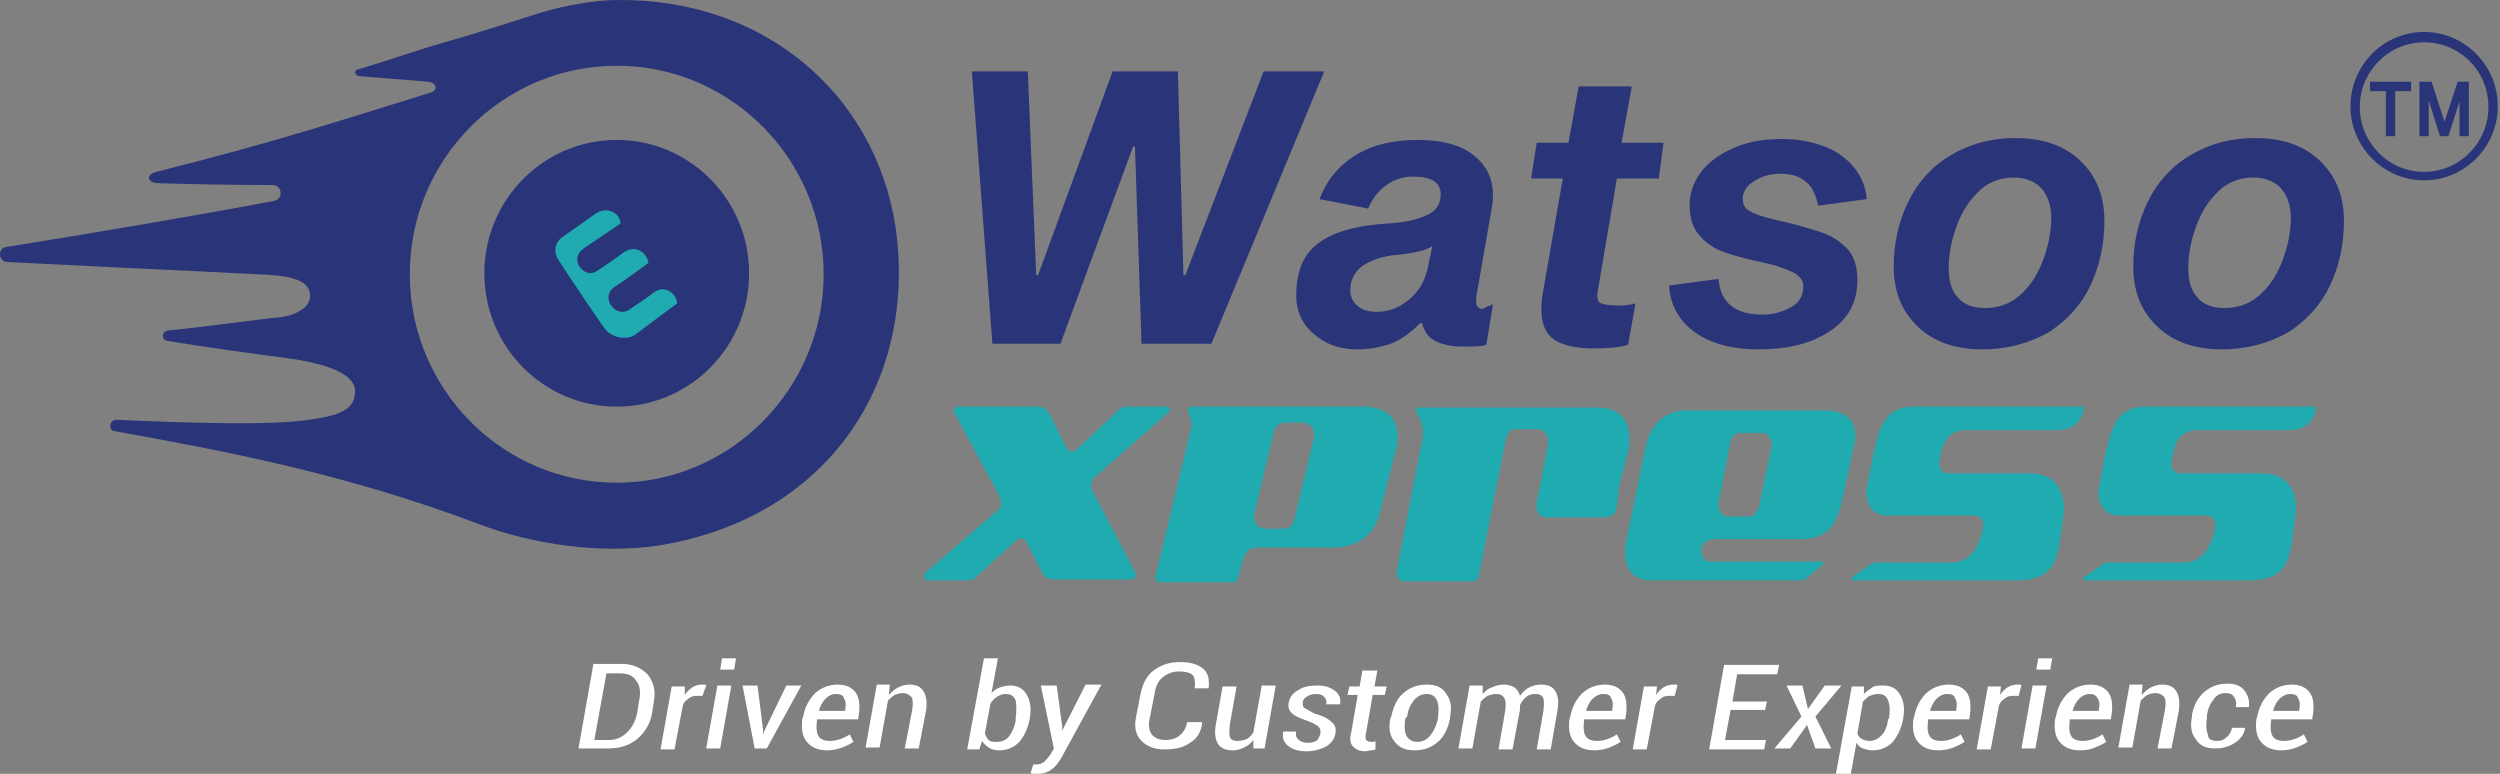 <svg width="168" height="52" viewBox="0 0 168 52" fill="none" xmlns="http://www.w3.org/2000/svg">
    <rect x="0" y="0" width="168" height="52" fill="#808080" stroke="none"/>
    <path fill-rule="evenodd" clip-rule="evenodd" d="M64.369 27.326H69.756C70.069 27.326 70.383 27.515 70.57 27.894L71.635 30.04C71.761 30.355 72.136 30.418 72.324 30.229L75.206 27.515C75.331 27.389 75.519 27.326 75.644 27.326C75.644 27.326 78.087 27.326 78.4 27.326C78.651 27.326 78.651 27.579 78.526 27.705C78.463 27.768 73.514 32.122 73.514 32.122C73.327 32.312 73.264 32.69 73.389 32.943L76.271 38.433C76.396 38.685 76.271 38.938 76.02 38.938H70.758C70.445 38.938 70.132 38.748 70.007 38.433L69.005 36.476C68.879 36.161 68.503 36.098 68.316 36.287L65.559 38.811C65.434 38.938 65.309 39.001 65.121 39.001H62.302C62.114 39.001 61.989 38.685 62.177 38.496L67.063 34.268C67.313 34.078 67.313 33.7 67.188 33.384L64.181 27.831C63.993 27.642 64.119 27.326 64.369 27.326Z" fill="#20ABB1"/>
    <path fill-rule="evenodd" clip-rule="evenodd" d="M91.868 27.326C89.676 27.326 81.721 27.326 80.092 27.326C79.779 27.326 79.841 27.579 79.841 27.579L80.029 28.273C80.092 28.462 80.092 28.651 80.029 28.841L77.649 38.748C77.586 38.938 77.774 39.127 77.962 39.127H82.848C82.973 39.127 83.099 39.064 83.161 38.938L83.6 37.423C83.725 37.044 84.038 36.792 84.414 36.792H89.676C89.676 36.792 92.181 36.918 92.745 34.394L93.872 29.977C93.81 29.913 94.561 27.579 91.868 27.326ZM86.231 35.53H85.04C84.539 35.53 84.163 35.025 84.289 34.52L85.604 29.03C85.667 28.651 85.98 28.399 86.356 28.399H87.546C88.047 28.399 88.423 28.904 88.298 29.409L86.982 34.899C86.919 35.277 86.606 35.53 86.231 35.53Z" fill="#20ABB1"/>
    <path fill-rule="evenodd" clip-rule="evenodd" d="M95.188 27.704C95.438 28.083 95.751 28.777 95.564 29.597L93.872 38.306C93.81 38.684 93.998 39.063 94.311 39.063H98.946C99.197 39.063 99.385 38.874 99.385 38.621L101.201 29.471C101.264 29.093 101.514 28.84 101.827 28.84H103.393C103.832 28.84 104.082 29.345 104.02 29.85L103.268 33.825C103.143 34.33 103.456 34.772 103.895 34.772H107.402C108.78 34.772 108.592 34.456 108.78 32.879C108.78 32.563 109.407 30.481 109.469 30.102C109.595 28.966 109.469 27.389 107.277 27.389C105.085 27.389 95.751 27.389 95.376 27.389C95 27.389 95.188 27.704 95.188 27.704Z" fill="#20ABB1"/>
    <path fill-rule="evenodd" clip-rule="evenodd" d="M122.561 27.578C120.431 27.578 113.165 27.578 113.165 27.578C113.165 27.578 111.098 27.578 110.597 29.976C110.346 31.238 109.281 36.35 109.281 36.35C109.281 36.35 108.655 39 110.972 39H121.057C121.183 39 121.308 38.937 121.37 38.874C121.684 38.621 122.373 38.053 122.435 37.99C122.561 37.927 122.561 37.738 122.373 37.738C120.869 37.738 115.42 37.738 114.856 37.738C114.23 37.738 113.916 36.224 115.295 36.224C116.61 36.224 119.805 36.224 120.995 36.224C122.498 36.224 123.312 35.656 123.751 33.762C124.127 32.311 124.252 31.301 124.565 30.039C124.878 28.903 124.628 27.578 122.561 27.578ZM117.55 34.709H116.109C115.67 34.709 115.42 34.204 115.482 33.762L116.297 29.661C116.359 29.282 116.61 29.093 116.923 29.093H118.426C118.865 29.093 119.115 29.598 119.053 30.039L118.176 34.141C118.051 34.456 117.8 34.709 117.55 34.709Z" fill="#20ABB1"/>
    <path fill-rule="evenodd" clip-rule="evenodd" d="M140.037 27.326C140.037 27.326 129.764 27.326 128.699 27.326C127.634 27.326 126.632 27.579 126.131 29.535C125.88 30.418 125.755 31.176 125.442 32.816C125.317 33.574 125.63 34.646 126.82 34.646H132.771C133.084 34.646 133.334 35.025 133.272 35.404C133.084 36.35 132.645 37.802 131.142 37.802H126.068C125.943 37.802 125.818 37.865 125.692 37.928C125.692 37.928 124.628 38.685 124.502 38.748C124.377 38.811 124.377 39.001 124.565 39.001C126.382 39.001 134.086 39.001 135.527 39.001C137.155 39.001 137.97 38.433 138.283 37.107C138.408 36.666 138.596 35.151 138.659 34.646C138.659 34.646 139.16 31.807 136.341 31.807H130.829C130.516 31.807 130.265 31.428 130.328 31.049C130.453 30.229 130.641 28.904 132.082 28.904C132.708 28.904 136.967 28.904 138.22 28.904C139.536 28.904 140.037 28.02 140.037 27.326Z" fill="#20ABB1"/>
    <path fill-rule="evenodd" clip-rule="evenodd" d="M155.633 27.326C155.633 27.326 145.361 27.326 144.296 27.326C143.231 27.326 142.229 27.579 141.728 29.535C141.477 30.418 141.352 31.176 141.039 32.816C140.913 33.574 141.227 34.646 142.417 34.646H148.367C148.681 34.646 148.931 35.025 148.868 35.404C148.681 36.35 148.242 37.802 146.739 37.802H141.665C141.54 37.802 141.414 37.865 141.289 37.928C141.289 37.928 140.224 38.685 140.099 38.748C139.974 38.811 139.974 39.001 140.162 39.001C141.978 39.001 149.683 39.001 151.123 39.001C152.752 39.001 153.566 38.433 153.88 37.107C154.005 36.666 154.193 35.151 154.255 34.646C154.255 34.646 154.756 31.807 151.938 31.807H146.426C146.112 31.807 145.862 31.428 145.924 31.049C146.05 30.229 146.238 28.904 147.678 28.904C148.305 28.904 152.564 28.904 153.817 28.904C155.132 28.904 155.633 28.02 155.633 27.326Z" fill="#20ABB1"/>
    <path fill-rule="evenodd" clip-rule="evenodd" d="M60.173 15.21C58.794 6.312 51.34 -0.124 41.444 0.002C39.94 0.002 37.936 0.38 36.432 0.822C34.052 1.579 32.11 2.21 29.668 2.905C28.29 3.283 25.784 4.167 24.03 4.672C23.779 4.735 23.842 5.05 24.093 5.113L28.791 5.492C29.292 5.555 29.542 6.06 28.853 6.249C22.715 8.142 18.768 9.468 10.5 11.55C9.811 11.739 9.874 12.244 10.563 12.307C12.567 12.37 15.511 12.434 18.33 12.434C18.956 12.434 19.082 13.38 18.393 13.506C13.382 14.453 5.552 15.778 0.415 16.598C-0.148 16.662 -0.148 17.545 0.478 17.608C1.793 17.671 3.046 17.734 4.362 17.797C9.185 18.05 12.442 18.176 17.202 18.428C19.144 18.491 20.71 18.681 20.835 19.754C20.961 20.763 19.583 21.268 18.706 21.331C17.328 21.457 13.82 21.962 11.252 22.215C10.876 22.278 10.813 22.846 11.252 22.909C13.945 23.351 17.14 23.792 19.144 24.045C24.406 24.739 23.842 26.253 23.842 26.506C23.779 27.831 21.838 28.02 21.149 28.146C18.581 28.651 12.066 28.399 7.807 28.21C7.368 28.21 7.243 28.904 7.681 28.967C14.947 30.292 22.965 31.744 32.173 35.214C35.806 36.603 40.379 37.234 44.2 36.666C55.725 34.836 61.676 25.559 60.173 15.21ZM41.444 32.438C33.739 32.438 27.538 26.127 27.538 18.428C27.538 10.666 33.802 4.419 41.444 4.419C49.148 4.419 55.349 10.73 55.349 18.428C55.349 26.127 49.086 32.438 41.444 32.438Z" fill="#2A3478"/>
    <path d="M41.444 27.326C46.356 27.326 50.338 23.314 50.338 18.365C50.338 13.416 46.356 9.404 41.444 9.404C36.531 9.404 32.549 13.416 32.549 18.365C32.549 23.314 36.531 27.326 41.444 27.326Z" fill="#2A3478"/>
    <path fill-rule="evenodd" clip-rule="evenodd" d="M42.634 22.531C42.07 22.846 41.193 22.72 40.692 22.152C40.253 21.584 38.186 18.492 37.497 17.419C37.184 16.914 37.309 16.283 37.748 15.968C38.813 15.21 40.065 14.327 40.065 14.327C40.88 13.822 41.694 14.39 41.694 15.021C40.88 15.589 39.439 16.536 39.188 16.725C38.186 17.482 39.314 18.744 40.065 18.239C40.566 17.924 41.569 17.23 41.882 16.977C42.822 16.346 43.511 17.104 43.573 17.672C42.884 18.176 42.195 18.681 41.255 19.312C40.316 20.006 41.381 21.395 42.258 20.827C42.446 20.701 43.761 19.817 43.886 19.691C44.701 19.06 45.452 19.754 45.515 20.385C45.139 20.637 43.323 22.026 42.634 22.531Z" fill="#20ABB1"/>
    <path d="M76.271 9.847H76.146L71.26 23.099H66.688L65.31 4.799H69.068L69.632 18.493H69.757L74.768 4.799H79.153L79.528 18.493H79.654L84.915 4.799H88.987L81.408 23.099H76.71L76.271 9.847Z" fill="#2A3478"/>
    <path d="M100.324 20.45L99.886 23.163C99.573 23.289 99.071 23.289 98.257 23.289C97.568 23.289 96.942 23.163 96.441 22.911C95.939 22.658 95.689 22.216 95.564 21.712H95.438C94.875 22.28 94.311 22.721 93.622 23.037C92.933 23.289 92.118 23.479 91.242 23.479C90.49 23.479 89.801 23.352 89.174 23.037C88.548 22.721 88.047 22.28 87.671 21.775C87.295 21.207 87.107 20.576 87.107 19.882C87.107 18.178 87.609 17.042 88.673 16.285C89.738 15.527 91.242 15.149 93.183 15.023C94.374 14.96 95.25 14.77 95.877 14.455C96.503 14.202 96.816 13.697 96.816 13.066C96.816 12.246 96.19 11.867 94.937 11.867C94.311 11.867 93.684 12.057 93.183 12.435C92.62 12.814 92.244 13.319 91.931 14.013L88.673 13.382C89.174 12.057 89.989 11.11 91.116 10.416C92.244 9.722 93.622 9.406 95.25 9.406C96.879 9.406 98.132 9.722 99.009 10.416C99.886 11.11 100.324 11.993 100.324 13.066C100.324 13.319 100.324 13.571 100.262 13.887L99.197 20.008V20.26C99.197 20.45 99.259 20.576 99.322 20.639C99.385 20.702 99.51 20.765 99.635 20.765C99.948 20.576 100.199 20.513 100.324 20.45ZM93.497 17.168C92.682 17.294 91.993 17.547 91.492 17.925C90.991 18.304 90.74 18.872 90.74 19.503C90.74 19.945 90.928 20.323 91.242 20.576C91.555 20.828 91.993 20.954 92.494 20.954C93.309 20.954 93.998 20.702 94.687 20.134C95.376 19.566 95.814 18.809 96.002 17.736L96.253 16.537C95.939 16.79 95 17.042 93.497 17.168Z" fill="#2A3478"/>
    <path d="M109.908 20.384L109.407 23.16C108.906 23.35 108.092 23.413 107.089 23.413C105.962 23.413 105.085 23.224 104.459 22.845C103.895 22.466 103.582 21.772 103.582 20.826C103.582 20.573 103.582 20.258 103.644 19.879L105.022 11.991H102.893L103.268 9.593H105.398L106.087 5.807H109.658L108.969 9.593H111.787L111.474 11.991H108.655L107.403 19.374C107.34 19.627 107.34 19.753 107.34 19.816C107.34 20.131 107.403 20.321 107.59 20.384C107.778 20.447 108.029 20.51 108.405 20.51C108.969 20.573 109.47 20.51 109.908 20.384Z" fill="#2A3478"/>
    <path d="M121.309 12.181C120.871 11.803 120.307 11.677 119.618 11.677C118.929 11.677 118.365 11.866 117.864 12.181C117.363 12.497 117.113 12.876 117.113 13.38C117.113 13.759 117.3 14.075 117.614 14.201C117.927 14.39 118.491 14.579 119.305 14.769L120.62 15.084C121.497 15.337 122.249 15.526 122.813 15.778C123.376 16.031 123.877 16.41 124.253 16.851C124.629 17.356 124.817 17.987 124.817 18.808C124.817 20.322 124.191 21.458 122.938 22.278C121.685 23.099 120.119 23.477 118.177 23.477C116.423 23.477 114.983 23.099 113.918 22.341C112.853 21.584 112.227 20.511 112.164 19.186L115.484 18.744C115.547 19.565 115.86 20.196 116.361 20.574C116.862 20.953 117.551 21.142 118.428 21.142C119.18 21.142 119.806 20.953 120.37 20.638C120.933 20.322 121.184 19.817 121.184 19.249C121.184 18.871 120.996 18.618 120.62 18.366C120.244 18.177 119.681 17.924 118.866 17.735L117.488 17.419C116.737 17.23 116.048 17.041 115.484 16.788C114.92 16.536 114.482 16.157 114.106 15.715C113.73 15.21 113.542 14.579 113.542 13.822C113.542 12.876 113.855 12.118 114.419 11.424C114.983 10.73 115.797 10.225 116.737 9.847C117.676 9.468 118.678 9.342 119.806 9.342C120.871 9.342 121.748 9.531 122.625 9.847C123.439 10.162 124.128 10.667 124.629 11.298C125.13 11.929 125.381 12.623 125.443 13.38L122.186 13.822C121.998 13.002 121.748 12.497 121.309 12.181Z" fill="#2A3478"/>
    <path d="M133.209 23.476C131.393 23.476 129.952 22.971 128.887 21.961C127.823 20.952 127.259 19.627 127.259 17.923C127.259 16.345 127.572 14.957 128.198 13.632C128.825 12.306 129.764 11.234 131.017 10.476C132.27 9.719 133.711 9.277 135.464 9.277C137.281 9.277 138.722 9.782 139.787 10.792C140.851 11.802 141.415 13.127 141.415 14.831C141.415 16.408 141.102 17.86 140.476 19.185C139.849 20.51 138.91 21.52 137.657 22.34C136.404 23.034 134.963 23.476 133.209 23.476ZM135.339 11.928C134.337 11.928 133.46 12.306 132.834 13.001C132.145 13.695 131.706 14.515 131.393 15.462C131.08 16.408 130.954 17.229 130.954 17.986C130.954 18.869 131.142 19.563 131.581 20.005C132.019 20.51 132.646 20.699 133.397 20.699C134.462 20.699 135.277 20.321 135.966 19.627C136.655 18.932 137.093 18.112 137.406 17.165C137.719 16.219 137.845 15.399 137.845 14.641C137.845 13.758 137.594 13.127 137.156 12.622C136.717 12.18 136.091 11.928 135.339 11.928Z" fill="#2A3478"/>
    <path d="M149.308 23.476C147.492 23.476 146.051 22.971 144.986 21.961C143.921 20.952 143.357 19.627 143.357 17.923C143.357 16.345 143.671 14.957 144.297 13.632C144.923 12.306 145.863 11.234 147.116 10.476C148.369 9.719 149.809 9.277 151.563 9.277C153.38 9.277 154.82 9.782 155.885 10.792C156.95 11.802 157.514 13.127 157.514 14.831C157.514 16.408 157.201 17.86 156.574 19.185C155.948 20.51 155.008 21.52 153.755 22.34C152.503 23.034 151.062 23.476 149.308 23.476ZM151.438 11.928C150.436 11.928 149.559 12.306 148.932 13.001C148.243 13.695 147.805 14.515 147.492 15.462C147.178 16.408 147.053 17.229 147.053 17.986C147.053 18.869 147.241 19.563 147.679 20.005C148.118 20.51 148.744 20.699 149.496 20.699C150.561 20.699 151.375 20.321 152.064 19.627C152.753 18.932 153.192 18.112 153.505 17.165C153.818 16.219 153.943 15.399 153.943 14.641C153.943 13.758 153.693 13.127 153.254 12.622C152.816 12.18 152.189 11.928 151.438 11.928Z" fill="#2A3478"/>
    <path d="M159.267 6.123H160.331V9.152H160.958V6.123H162.023V5.492H159.267V6.123Z" fill="#2A3478"/>
    <path d="M165.155 5.492L164.341 7.953C164.341 8.016 164.278 8.143 164.278 8.206C164.278 8.143 164.216 8.079 164.216 8.016L163.401 5.492H162.587V9.152H163.213V6.754L163.965 9.152H164.529L165.28 6.817V9.152H165.907V5.492H165.155Z" fill="#2A3478"/>
    <path d="M162.9 12.119C160.206 12.119 157.951 9.91 157.951 7.134C157.951 4.42 160.144 2.148 162.9 2.148C165.593 2.148 167.848 4.357 167.848 7.134C167.848 9.91 165.593 12.119 162.9 12.119ZM162.9 2.843C160.519 2.843 158.578 4.799 158.578 7.197C158.578 9.595 160.519 11.551 162.9 11.551C165.28 11.551 167.222 9.595 167.222 7.197C167.222 4.736 165.28 2.843 162.9 2.843Z" fill="#2A3478"/>
    <path fill-rule="evenodd" clip-rule="evenodd" d="M153.88 46.636C153.629 46.636 153.378 46.763 153.191 46.952C153.003 47.141 152.815 47.457 152.752 47.772H154.506V47.709C154.569 47.394 154.569 47.141 154.443 46.952C154.381 46.699 154.193 46.636 153.88 46.636ZM153.316 50.423C152.689 50.423 152.251 50.233 151.938 49.855C151.625 49.476 151.562 48.971 151.625 48.34L151.687 48.151C151.812 47.52 152.063 47.015 152.501 46.573C152.94 46.194 153.441 46.005 154.005 46.005C154.569 46.005 154.944 46.194 155.195 46.51C155.446 46.826 155.508 47.33 155.446 47.898L155.383 48.34H152.627C152.564 48.782 152.564 49.16 152.689 49.413C152.815 49.665 153.065 49.791 153.504 49.791C153.754 49.791 154.005 49.728 154.193 49.665C154.381 49.602 154.631 49.476 154.819 49.35L155.07 49.855C154.882 49.981 154.631 50.107 154.318 50.233C154.005 50.359 153.629 50.423 153.316 50.423ZM148.994 49.791C149.244 49.791 149.432 49.728 149.62 49.539C149.808 49.413 149.933 49.16 149.996 48.908H150.873C150.81 49.35 150.56 49.665 150.184 49.918C149.808 50.17 149.37 50.296 148.868 50.296C148.242 50.296 147.804 50.107 147.553 49.665C147.24 49.287 147.177 48.782 147.302 48.151V48.025C147.428 47.394 147.678 46.889 148.117 46.51C148.555 46.131 149.056 45.942 149.683 45.942C150.184 45.942 150.56 46.068 150.81 46.384C151.061 46.699 151.186 47.078 151.123 47.52H150.246C150.309 47.204 150.247 47.015 150.121 46.826C149.996 46.636 149.808 46.573 149.557 46.573C149.244 46.573 148.931 46.699 148.743 47.015C148.493 47.33 148.367 47.646 148.305 48.088V48.214C148.242 48.656 148.242 49.034 148.367 49.35C148.367 49.665 148.618 49.791 148.994 49.791ZM143.92 46.699C144.108 46.51 144.296 46.321 144.546 46.194C144.797 46.068 145.047 46.005 145.298 46.005C145.737 46.005 146.05 46.131 146.238 46.447C146.426 46.699 146.488 47.141 146.426 47.709L145.924 50.296H144.985L145.486 47.709C145.549 47.267 145.549 47.015 145.423 46.826C145.298 46.699 145.11 46.573 144.86 46.573C144.672 46.573 144.484 46.636 144.296 46.699C144.108 46.826 143.983 46.952 143.857 47.078L143.294 50.233H142.354L143.106 46.005H143.983L143.92 46.699ZM140.412 46.636C140.162 46.636 139.911 46.763 139.723 46.952C139.535 47.141 139.347 47.457 139.285 47.772H141.039V47.709C141.101 47.394 141.101 47.141 140.976 46.952C140.851 46.699 140.663 46.636 140.412 46.636ZM139.786 50.423C139.159 50.423 138.721 50.233 138.408 49.855C138.095 49.476 138.032 48.971 138.095 48.34L138.157 48.151C138.283 47.52 138.533 47.015 138.972 46.573C139.41 46.194 139.911 46.005 140.475 46.005C141.039 46.005 141.414 46.194 141.665 46.51C141.916 46.826 141.978 47.33 141.916 47.898L141.853 48.34H139.097C139.034 48.782 139.034 49.16 139.159 49.413C139.285 49.665 139.535 49.791 139.974 49.791C140.224 49.791 140.475 49.728 140.663 49.665C140.851 49.602 141.101 49.476 141.289 49.35L141.54 49.855C141.352 49.981 141.101 50.107 140.788 50.233C140.475 50.359 140.162 50.423 139.786 50.423ZM137.781 44.995H136.842L136.967 44.238H137.907L137.781 44.995ZM136.779 50.296H135.84L136.591 46.068H137.531L136.779 50.296ZM135.652 46.763H135.213C135.025 46.763 134.837 46.826 134.712 46.952C134.524 47.078 134.399 47.204 134.336 47.394L133.773 50.359H132.833L133.585 46.131H134.462L134.399 46.699C134.524 46.51 134.712 46.321 134.9 46.194C135.088 46.068 135.338 46.005 135.526 46.005C135.589 46.005 135.652 46.005 135.714 46.005C135.777 46.005 135.84 46.005 135.84 46.068L135.652 46.763ZM130.829 46.636C130.578 46.636 130.327 46.763 130.14 46.952C129.952 47.141 129.764 47.457 129.701 47.772H131.455V47.709C131.518 47.394 131.518 47.141 131.392 46.952C131.33 46.699 131.142 46.636 130.829 46.636ZM130.265 50.423C129.638 50.423 129.2 50.233 128.887 49.855C128.574 49.476 128.511 48.971 128.574 48.34L128.636 48.151C128.761 47.52 129.012 47.015 129.45 46.573C129.889 46.194 130.39 46.005 130.954 46.005C131.518 46.005 131.893 46.194 132.144 46.51C132.394 46.826 132.457 47.33 132.394 47.898L132.332 48.34H129.576C129.513 48.782 129.513 49.16 129.638 49.413C129.764 49.665 130.014 49.791 130.453 49.791C130.703 49.791 130.954 49.728 131.142 49.665C131.33 49.602 131.58 49.476 131.768 49.35L132.019 49.855C131.831 49.981 131.58 50.107 131.267 50.233C130.954 50.359 130.578 50.423 130.265 50.423ZM126.945 48.277C127.008 47.772 127.008 47.394 126.882 47.078C126.757 46.763 126.569 46.636 126.193 46.636C126.005 46.636 125.817 46.699 125.63 46.763C125.442 46.889 125.316 47.015 125.191 47.141L124.815 49.287C124.878 49.476 124.94 49.539 125.128 49.665C125.254 49.728 125.442 49.791 125.63 49.791C125.943 49.791 126.193 49.665 126.444 49.413C126.694 49.16 126.82 48.782 126.882 48.34L126.945 48.277ZM127.885 48.34C127.759 48.971 127.509 49.476 127.195 49.855C126.82 50.233 126.381 50.423 125.817 50.423C125.567 50.423 125.379 50.359 125.191 50.296C125.003 50.233 124.878 50.107 124.753 49.918L124.377 52H123.375L124.439 46.131H125.254V46.636C125.442 46.447 125.63 46.321 125.817 46.194C126.005 46.068 126.256 46.068 126.569 46.068C127.07 46.068 127.446 46.258 127.697 46.699C127.947 47.141 128.01 47.646 127.885 48.34V48.34ZM121.495 47.646L122.623 46.068H123.75L121.996 48.151L123.061 50.296H121.996L121.433 48.719L120.305 50.296H119.24L121.057 48.151L120.055 46.068H121.12L121.495 47.646ZM118.614 47.709H116.296L115.921 49.728H118.677L118.551 50.359H114.856L115.858 44.68H119.554L119.428 45.311H116.735L116.422 47.141H118.739L118.614 47.709ZM112.538 46.763H112.1C111.912 46.763 111.724 46.826 111.598 46.952C111.411 47.078 111.285 47.204 111.223 47.394L110.659 50.359H109.719L110.471 46.131H111.348L111.285 46.699C111.411 46.51 111.598 46.321 111.786 46.194C111.974 46.068 112.225 46.005 112.413 46.005C112.475 46.005 112.538 46.005 112.601 46.005C112.663 46.005 112.726 46.005 112.726 46.068L112.538 46.763ZM107.715 46.636C107.464 46.636 107.214 46.763 107.026 46.952C106.838 47.141 106.65 47.457 106.587 47.772H108.341V47.709C108.404 47.394 108.404 47.141 108.279 46.952C108.216 46.699 108.028 46.636 107.715 46.636ZM107.151 50.423C106.525 50.423 106.086 50.233 105.773 49.855C105.46 49.476 105.397 48.971 105.46 48.34L105.523 48.151C105.648 47.52 105.898 47.015 106.337 46.573C106.775 46.194 107.276 46.005 107.84 46.005C108.404 46.005 108.78 46.194 109.03 46.51C109.281 46.826 109.343 47.33 109.281 47.898L109.218 48.34H106.462C106.399 48.782 106.399 49.16 106.525 49.413C106.65 49.665 106.901 49.791 107.339 49.791C107.59 49.791 107.84 49.728 108.028 49.665C108.216 49.602 108.467 49.476 108.654 49.35L108.905 49.855C108.717 49.981 108.467 50.107 108.153 50.233C107.84 50.359 107.464 50.423 107.151 50.423ZM99.635 46.636C99.822 46.447 100.01 46.258 100.261 46.194C100.511 46.068 100.762 46.005 101.075 46.005C101.326 46.005 101.576 46.068 101.764 46.194C101.952 46.321 102.077 46.51 102.14 46.763C102.328 46.51 102.516 46.321 102.766 46.194C103.017 46.068 103.268 46.005 103.581 46.005C104.019 46.005 104.332 46.131 104.52 46.447C104.708 46.763 104.771 47.204 104.646 47.835L104.207 50.359H103.268L103.706 47.835C103.769 47.394 103.769 47.078 103.706 46.889C103.581 46.699 103.455 46.636 103.142 46.636C102.954 46.636 102.704 46.699 102.579 46.826C102.391 46.952 102.265 47.141 102.14 47.394C102.14 47.457 102.14 47.52 102.14 47.583C102.14 47.646 102.14 47.646 102.14 47.709L101.639 50.359H100.699L101.138 47.835C101.2 47.394 101.2 47.078 101.075 46.889C100.95 46.699 100.825 46.636 100.511 46.636C100.324 46.636 100.136 46.699 99.948 46.763C99.76 46.889 99.635 47.015 99.509 47.141L98.945 50.296H98.006L98.757 46.068H99.635V46.636ZM94.436 48.277C94.373 48.719 94.373 49.097 94.498 49.413C94.623 49.665 94.874 49.855 95.25 49.855C95.563 49.855 95.876 49.728 96.127 49.413C96.377 49.097 96.503 48.782 96.628 48.34V48.214C96.691 47.772 96.691 47.394 96.565 47.078C96.44 46.763 96.189 46.636 95.876 46.636C95.563 46.636 95.25 46.763 94.999 47.078C94.749 47.394 94.623 47.709 94.561 48.151L94.436 48.277ZM93.496 48.151C93.621 47.52 93.872 46.952 94.31 46.573C94.749 46.194 95.25 46.005 95.876 46.005C96.503 46.005 96.941 46.194 97.192 46.636C97.505 47.015 97.567 47.583 97.442 48.151V48.277C97.317 48.908 97.066 49.476 96.628 49.855C96.189 50.233 95.688 50.423 95.062 50.423C94.436 50.423 93.997 50.233 93.684 49.791C93.371 49.413 93.308 48.908 93.433 48.277L93.496 48.151ZM92.556 45.059L92.368 46.131H93.183L93.057 46.699H92.243L91.805 49.224C91.742 49.476 91.742 49.602 91.805 49.728C91.867 49.791 91.993 49.855 92.118 49.855C92.18 49.855 92.243 49.855 92.243 49.855C92.306 49.855 92.368 49.855 92.431 49.791V50.359C92.306 50.423 92.243 50.423 92.118 50.423C91.993 50.423 91.867 50.486 91.742 50.486C91.366 50.486 91.116 50.359 90.928 50.17C90.74 49.981 90.677 49.665 90.802 49.224L91.241 46.699H90.552L90.677 46.131H91.366L91.554 45.059H92.556ZM88.735 49.287C88.735 49.097 88.735 48.971 88.61 48.845C88.485 48.719 88.234 48.593 87.921 48.466C87.42 48.277 87.044 48.151 86.856 47.962C86.606 47.772 86.543 47.52 86.606 47.204C86.668 46.889 86.856 46.573 87.232 46.384C87.608 46.131 87.984 46.068 88.547 46.068C89.049 46.068 89.424 46.194 89.738 46.447C90.051 46.699 90.113 47.015 90.051 47.33H89.111C89.174 47.141 89.111 46.952 88.986 46.826C88.861 46.699 88.673 46.636 88.422 46.636C88.172 46.636 87.984 46.699 87.796 46.826C87.608 46.952 87.545 47.078 87.545 47.204C87.545 47.394 87.545 47.52 87.671 47.583C87.796 47.646 87.984 47.772 88.359 47.962C88.861 48.088 89.237 48.277 89.487 48.529C89.738 48.719 89.8 48.971 89.738 49.287C89.675 49.665 89.487 49.918 89.111 50.17C88.735 50.359 88.297 50.486 87.796 50.486C87.232 50.486 86.856 50.359 86.543 50.107C86.23 49.855 86.167 49.539 86.23 49.16H87.107C87.044 49.413 87.107 49.602 87.295 49.728C87.42 49.855 87.671 49.918 87.921 49.918C88.172 49.918 88.359 49.855 88.547 49.728C88.61 49.539 88.735 49.413 88.735 49.287ZM84.225 50.296V49.728C84.037 49.981 83.85 50.107 83.599 50.233C83.348 50.359 83.098 50.423 82.847 50.423C82.409 50.423 82.033 50.296 81.845 49.981C81.657 49.665 81.595 49.224 81.72 48.593L82.158 46.131H83.098L82.659 48.593C82.597 49.034 82.597 49.413 82.659 49.539C82.722 49.728 82.91 49.791 83.16 49.791C83.411 49.791 83.599 49.728 83.787 49.665C83.975 49.539 84.1 49.413 84.225 49.224L84.789 46.068H85.729L84.977 50.296H84.225ZM80.78 48.593C80.718 49.224 80.404 49.665 79.966 49.918C79.528 50.233 78.964 50.359 78.275 50.359C77.586 50.359 77.085 50.17 76.709 49.791C76.333 49.413 76.208 48.908 76.333 48.214L76.646 46.636C76.771 45.942 77.085 45.374 77.523 45.059C78.024 44.68 78.588 44.491 79.277 44.491C79.966 44.491 80.467 44.617 80.843 44.932C81.219 45.248 81.281 45.69 81.219 46.258H80.279C80.342 45.816 80.279 45.5 80.154 45.374C79.966 45.185 79.653 45.122 79.214 45.122C78.838 45.122 78.463 45.248 78.149 45.5C77.836 45.753 77.648 46.131 77.586 46.636L77.272 48.214C77.147 48.719 77.21 49.097 77.398 49.35C77.586 49.602 77.899 49.728 78.337 49.728C78.713 49.728 79.089 49.602 79.277 49.413C79.528 49.224 79.715 48.908 79.778 48.529H80.78V48.593ZM71.385 48.845V49.097L72.95 46.005H74.015L71.322 50.927C71.134 51.243 70.946 51.495 70.695 51.685C70.445 51.874 70.132 52 69.756 52C69.693 52 69.568 52 69.505 52C69.443 52 69.317 52 69.255 51.937L69.443 51.369C69.443 51.369 69.505 51.369 69.568 51.369C69.631 51.369 69.693 51.369 69.693 51.369C69.881 51.369 70.006 51.306 70.194 51.18C70.32 51.054 70.445 50.864 70.57 50.738L70.821 50.296L69.944 46.068H71.009L71.385 48.845ZM68.252 48.277C68.315 47.772 68.315 47.394 68.252 47.078C68.127 46.763 67.939 46.636 67.564 46.636C67.376 46.636 67.188 46.699 67 46.826C66.812 46.952 66.687 47.078 66.561 47.267L66.185 49.287C66.248 49.476 66.311 49.602 66.436 49.728C66.561 49.855 66.749 49.855 67 49.855C67.313 49.855 67.626 49.728 67.814 49.476C68.002 49.224 68.19 48.845 68.252 48.403V48.277ZM69.192 48.34C69.067 48.971 68.816 49.476 68.503 49.855C68.127 50.233 67.689 50.423 67.125 50.423C66.874 50.423 66.624 50.359 66.436 50.233C66.248 50.107 66.123 49.981 65.998 49.791L65.81 50.359H64.995L66.123 44.238H67.062L66.624 46.573C66.812 46.384 67 46.258 67.188 46.194C67.376 46.131 67.626 46.068 67.877 46.068C68.378 46.068 68.754 46.258 69.004 46.699C69.255 47.141 69.317 47.646 69.192 48.34V48.34ZM59.734 46.699C59.922 46.51 60.109 46.321 60.36 46.194C60.611 46.068 60.861 46.005 61.112 46.005C61.55 46.005 61.863 46.131 62.051 46.447C62.239 46.699 62.302 47.141 62.239 47.709L61.738 50.296H60.798L61.3 47.709C61.362 47.267 61.362 47.015 61.237 46.826C61.112 46.699 60.924 46.573 60.673 46.573C60.485 46.573 60.297 46.636 60.109 46.699C59.922 46.826 59.796 46.952 59.671 47.078L59.107 50.233H58.168L58.919 46.005H59.796L59.734 46.699ZM56.163 46.636C55.913 46.636 55.662 46.763 55.474 46.952C55.286 47.141 55.098 47.457 55.036 47.772H56.79V47.709C56.852 47.394 56.852 47.141 56.727 46.952C56.664 46.699 56.477 46.636 56.163 46.636ZM55.599 50.423C54.973 50.423 54.535 50.233 54.221 49.855C53.908 49.476 53.846 48.971 53.908 48.34L53.971 48.151C54.096 47.52 54.347 47.015 54.785 46.573C55.224 46.194 55.725 46.005 56.288 46.005C56.852 46.005 57.228 46.194 57.479 46.51C57.729 46.826 57.792 47.33 57.729 47.898L57.667 48.34H54.91C54.848 48.782 54.848 49.16 54.973 49.413C55.098 49.665 55.349 49.791 55.787 49.791C56.038 49.791 56.288 49.728 56.477 49.665C56.664 49.602 56.915 49.476 57.103 49.35L57.353 49.855C57.166 49.981 56.915 50.107 56.602 50.233C56.226 50.359 55.913 50.423 55.599 50.423ZM51.278 49.034V49.35L51.403 49.034L52.843 46.068H53.846L51.528 50.296H50.714L49.899 46.068H50.902L51.278 49.034ZM49.336 44.995H48.396L48.521 44.238H49.461L49.336 44.995ZM48.396 50.296H47.456L48.208 46.068H49.148L48.396 50.296ZM47.206 46.763H46.767C46.58 46.763 46.392 46.826 46.266 46.952C46.078 47.078 45.953 47.204 45.891 47.394L45.327 50.359H44.387L45.139 46.131H46.016V46.699C46.141 46.51 46.329 46.321 46.517 46.194C46.705 46.068 46.955 46.005 47.143 46.005C47.206 46.005 47.269 46.005 47.331 46.005C47.394 46.005 47.456 46.005 47.456 46.068L47.206 46.763ZM40.754 45.248L39.94 49.728H40.942C41.38 49.728 41.819 49.539 42.132 49.224C42.508 48.845 42.696 48.466 42.821 47.898L42.947 47.078C43.072 46.51 43.009 46.068 42.759 45.753C42.571 45.437 42.195 45.248 41.694 45.248H40.754V45.248ZM38.875 50.296L39.877 44.617H41.819C42.508 44.617 43.072 44.869 43.51 45.311C43.886 45.753 44.074 46.384 43.949 47.078L43.824 47.898C43.698 48.656 43.322 49.224 42.821 49.665C42.258 50.107 41.631 50.296 40.879 50.296H38.875Z" fill="white"/>
</svg>

